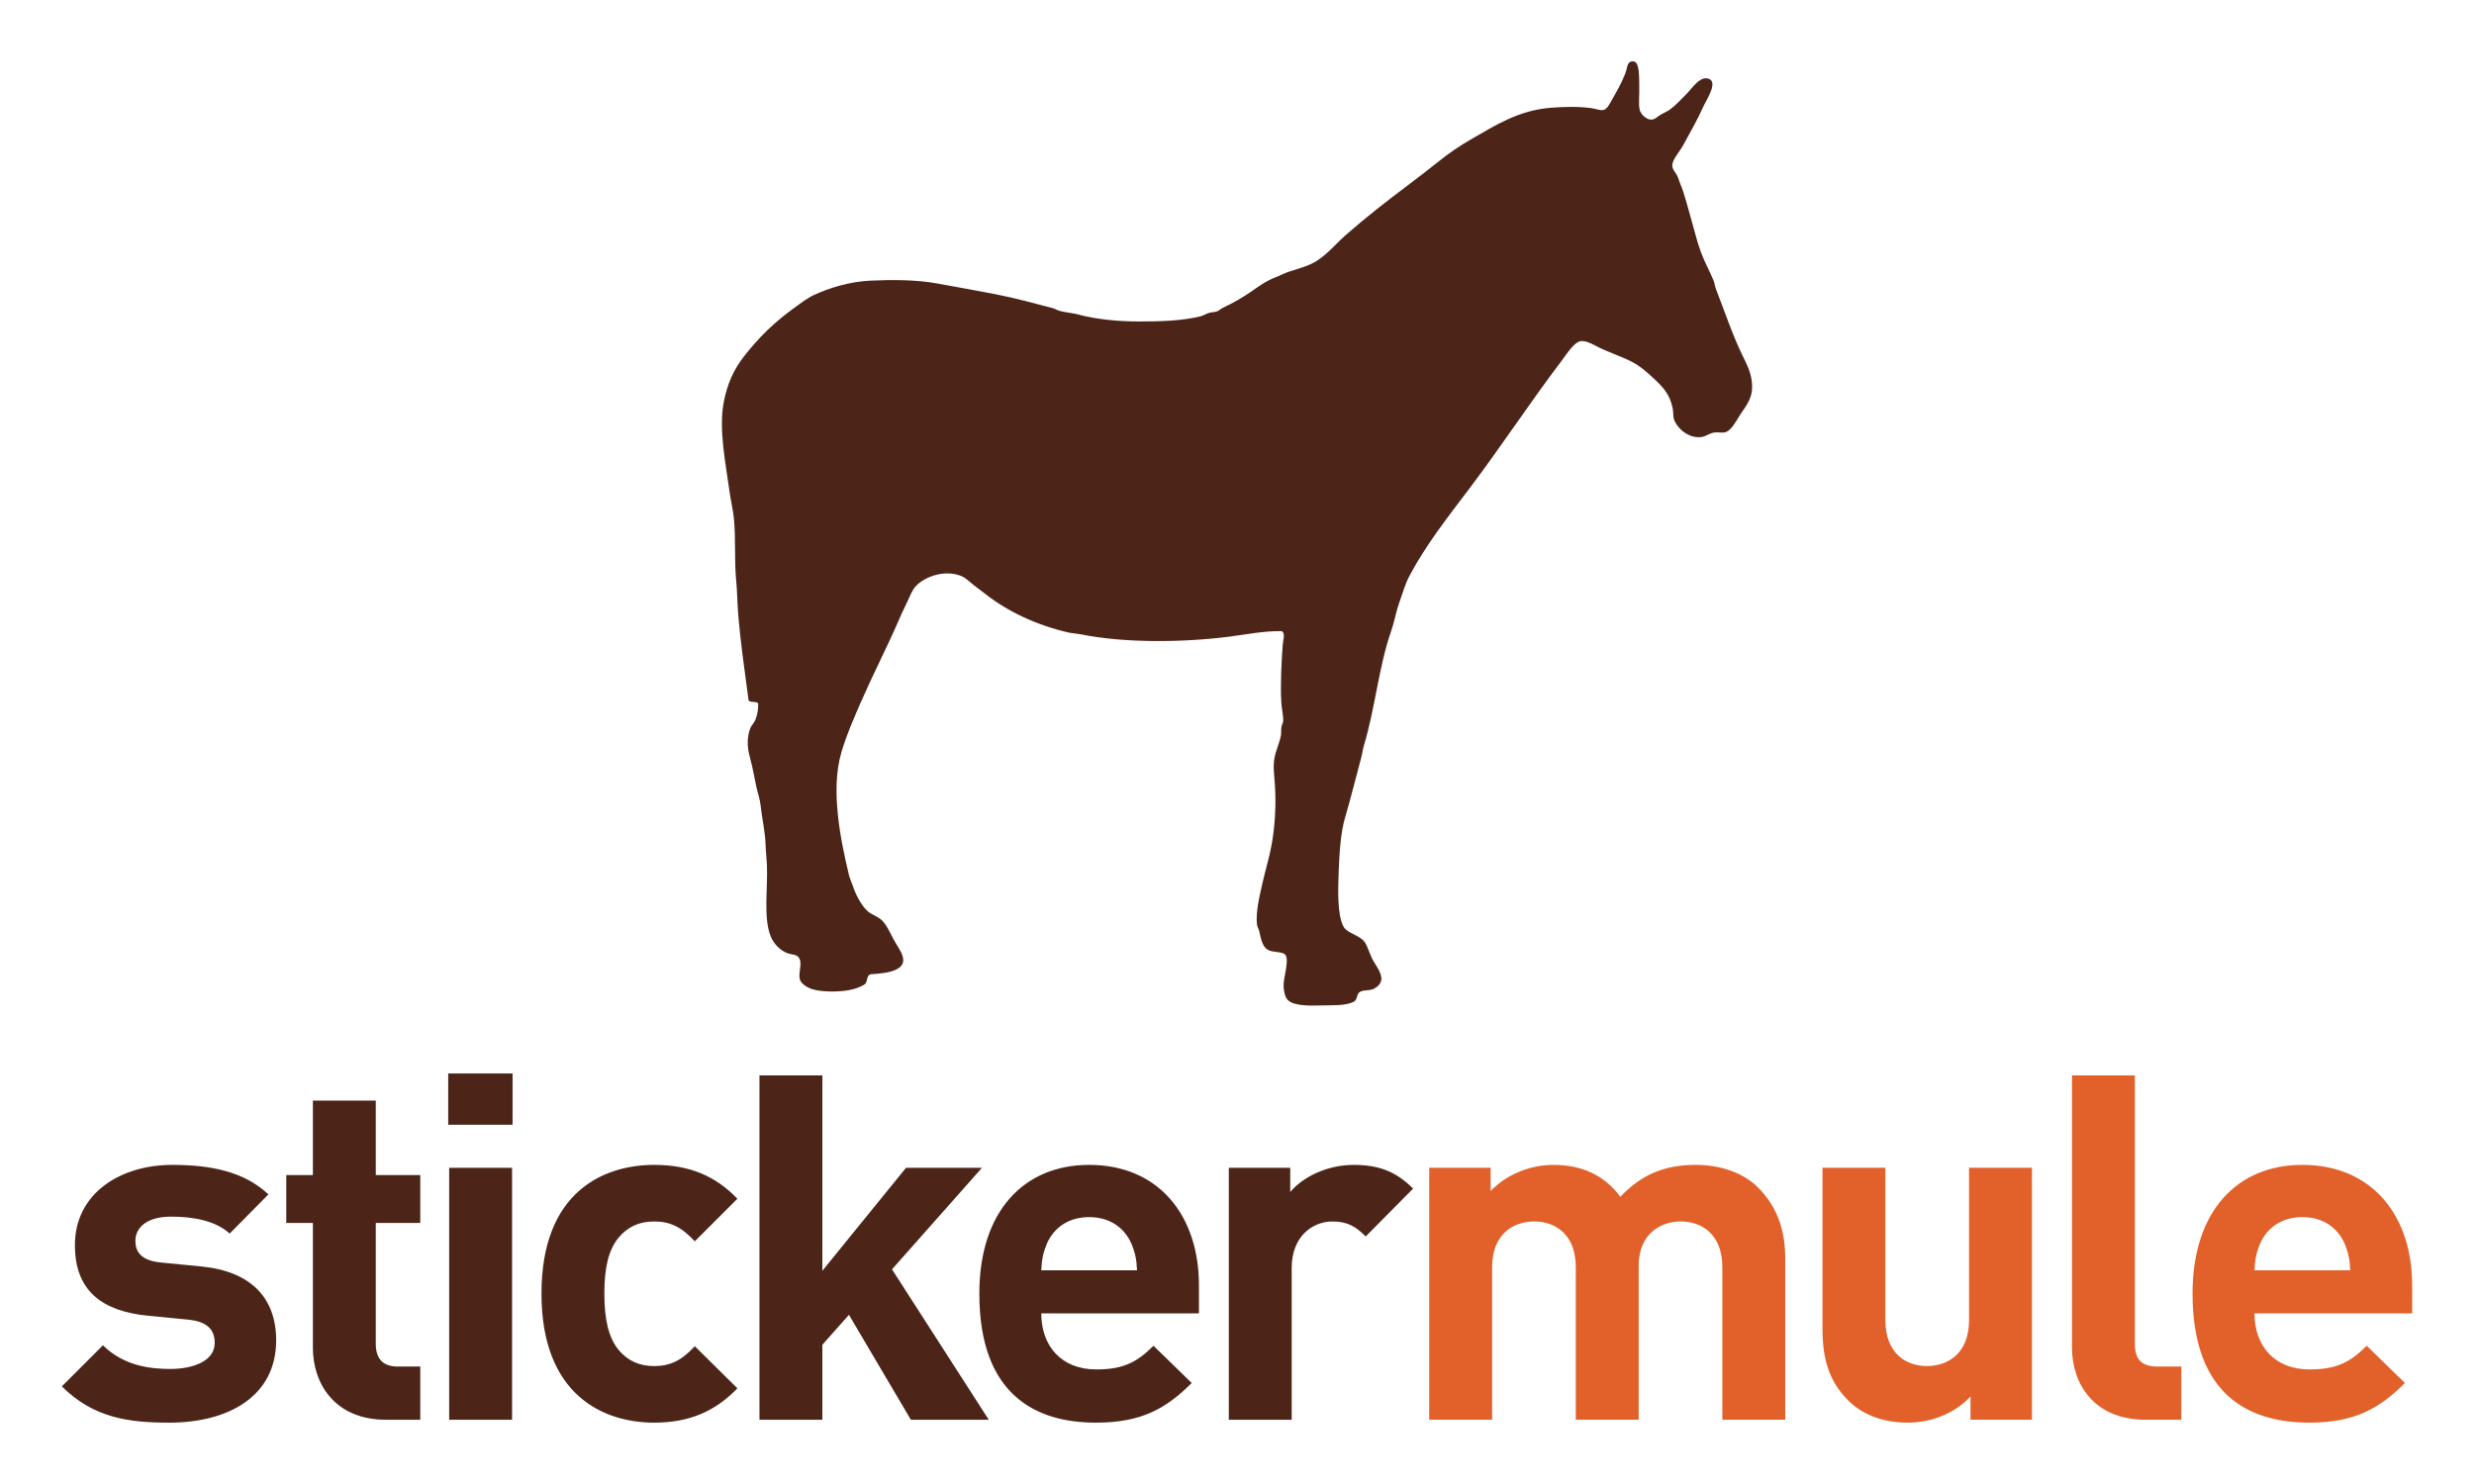 <svg width="160" height="96" viewBox="0 0 160 96" fill="none" xmlns="http://www.w3.org/2000/svg">
<path d="M10.946 92.031C8.38 92.031 6.065 91.749 4 89.684L6.66 87.026C8.005 88.371 9.757 88.558 11.008 88.558C12.415 88.558 13.886 88.089 13.886 86.869C13.886 86.056 13.448 85.493 12.166 85.367L9.6 85.117C6.66 84.835 4.845 83.553 4.845 80.55C4.845 77.171 7.818 75.357 11.133 75.357C13.667 75.357 15.795 75.795 17.359 77.264L14.856 79.799C13.918 78.955 12.478 78.704 11.07 78.704C9.444 78.704 8.756 79.455 8.756 80.267C8.756 80.863 9.006 81.551 10.445 81.676L13.01 81.927C16.232 82.239 17.86 83.96 17.86 86.712C17.86 90.31 14.794 92.031 10.946 92.031ZM24.959 91.843C21.643 91.843 20.235 89.497 20.235 87.182V79.111H18.515V76.014H20.235V71.196H24.302V76.014H27.18V79.111H24.302V86.932C24.302 87.87 24.74 88.402 25.71 88.402H27.18V91.843H24.959ZM29.05 91.843H33.117V75.544H29.05V91.843ZM28.987 72.76H33.149V69.445H28.987V72.76ZM42.307 92.031C39.054 92.031 35.019 90.279 35.019 83.678C35.019 77.078 39.054 75.357 42.307 75.357C44.559 75.357 46.249 76.045 47.688 77.547L44.935 80.3C44.091 79.393 43.371 79.017 42.307 79.017C41.337 79.017 40.587 79.361 39.992 80.08C39.367 80.863 39.085 81.958 39.085 83.678C39.085 85.399 39.367 86.525 39.992 87.307C40.587 88.027 41.337 88.371 42.307 88.371C43.371 88.371 44.091 87.996 44.935 87.088L47.688 89.81C46.249 91.311 44.559 92.031 42.307 92.031ZM58.908 91.843L54.904 85.055L53.184 86.994V91.843H49.117V69.57H53.184V82.207L58.596 75.544H63.507L57.688 82.114L63.945 91.843H58.908ZM67.341 84.961C67.341 87.057 68.623 88.589 70.907 88.589C72.69 88.589 73.566 88.089 74.599 87.057L77.07 89.466C75.412 91.123 73.817 92.031 70.876 92.031C67.028 92.031 63.337 90.279 63.337 83.678C63.337 78.36 66.215 75.357 70.438 75.357C74.974 75.357 77.539 78.673 77.539 83.146V84.961H67.341ZM73.159 80.425C72.722 79.455 71.815 78.735 70.438 78.735C69.061 78.735 68.154 79.455 67.716 80.425C67.466 81.019 67.372 81.457 67.341 82.176H73.535C73.504 81.457 73.41 81.019 73.159 80.425ZM88.324 79.987C87.699 79.361 87.167 79.017 86.166 79.017C84.914 79.017 83.537 79.956 83.537 82.021V91.843H79.471V75.544H83.443V77.109C84.226 76.17 85.791 75.357 87.542 75.357C89.138 75.357 90.264 75.763 91.39 76.89L88.324 79.987Z" fill="#4C2418"/>
<path d="M109.669 75.356C107.635 75.356 106.165 75.981 104.788 77.421C103.756 76.013 102.286 75.356 100.472 75.356C98.97 75.356 97.468 75.95 96.404 77.045V75.543H92.432V91.842H96.498V81.988C96.498 79.767 97.937 79.016 99.22 79.016C100.503 79.016 101.91 79.767 101.91 81.988V91.842H105.978V81.894C105.978 79.767 107.447 79.016 108.698 79.016C109.982 79.016 111.389 79.767 111.389 81.988V91.842H115.456V81.425C115.456 79.641 114.987 78.109 113.673 76.795C112.766 75.888 111.295 75.356 109.669 75.356ZM127.344 85.398C127.344 87.619 125.905 88.37 124.622 88.37C123.34 88.37 121.932 87.619 121.932 85.398V75.543H117.865V85.962C117.865 87.744 118.21 89.277 119.523 90.591C120.43 91.499 121.745 92.03 123.371 92.03C124.873 92.03 126.374 91.467 127.438 90.341V91.842H131.411V75.543H127.344V85.398ZM138.067 86.931V69.569H134V87.181C134 89.496 135.409 91.842 138.755 91.842H141.07V88.401H139.506C138.474 88.401 138.067 87.901 138.067 86.931ZM156.001 83.145C156.001 78.672 153.436 75.356 148.899 75.356C144.676 75.356 141.798 78.359 141.798 83.677C141.798 90.278 145.49 92.03 149.338 92.03C152.278 92.03 153.874 91.123 155.532 89.465L153.061 87.056C152.028 88.088 151.152 88.589 149.369 88.589C147.085 88.589 145.803 87.056 145.803 84.96H156.001V83.145ZM145.803 82.175C145.834 81.457 145.927 81.019 146.178 80.424C146.616 79.454 147.523 78.734 148.899 78.734C150.277 78.734 151.183 79.454 151.622 80.424C151.872 81.019 151.965 81.457 151.997 82.175H145.803Z" fill="#E26029"/>
<path d="M87.555 64.805C86.982 65.08 86.2 65.019 85.39 65.043C84.694 65.062 83.719 65.076 83.313 64.718C83.094 64.524 83.029 64.101 83.016 63.856C82.998 63.563 83.073 63.204 83.134 62.876C83.207 62.488 83.285 61.992 83.134 61.778C82.959 61.532 82.337 61.635 82.006 61.451C81.655 61.257 81.557 60.788 81.445 60.265C81.408 60.099 81.311 59.95 81.293 59.82C81.196 59.018 81.465 57.943 81.649 57.119C81.846 56.249 82.1 55.433 82.243 54.625C82.462 53.406 82.535 52.028 82.451 50.768C82.409 50.111 82.321 49.595 82.422 49.046C82.517 48.533 82.731 48.106 82.837 47.594C82.87 47.43 82.845 47.237 82.867 47.058C82.889 46.902 82.979 46.772 82.987 46.644C83.004 46.3 82.895 45.884 82.867 45.456C82.795 44.312 82.883 42.698 82.957 41.717C82.982 41.376 83.142 40.986 82.897 40.828C81.708 40.81 80.623 41.042 79.514 41.183C76.53 41.565 72.776 41.614 69.898 41.035C69.626 40.98 69.353 40.974 69.098 40.916C67.056 40.447 65.179 39.569 63.726 38.423C63.502 38.246 63.236 38.054 62.985 37.86C62.738 37.669 62.475 37.404 62.242 37.296C61.08 36.757 59.539 37.378 59.068 38.127C58.879 38.426 58.745 38.811 58.563 39.165C58.39 39.504 58.238 39.863 58.089 40.205C57.322 41.959 56.456 43.634 55.685 45.398C55.24 46.415 54.742 47.549 54.408 48.691C53.701 51.117 54.361 54.364 54.914 56.645C54.964 56.853 55.075 57.062 55.151 57.297C55.326 57.849 55.7 58.581 56.131 58.96C56.355 59.156 56.737 59.274 56.991 59.495C57.31 59.767 57.546 60.309 57.792 60.77C57.895 60.963 58.038 61.18 58.177 61.422C58.472 61.934 58.574 62.394 57.999 62.698C57.567 62.927 56.912 62.986 56.308 63.024C56.032 63.094 56.119 63.465 55.952 63.647C55.858 63.751 55.45 63.914 55.24 63.974C54.443 64.205 53.099 64.19 52.479 63.974C52.169 63.865 51.816 63.627 51.738 63.381C51.584 62.896 51.966 62.282 51.619 61.896C51.467 61.73 51.137 61.76 50.846 61.63C50.433 61.447 50.036 61.059 49.838 60.56C49.364 59.365 49.658 57.488 49.601 56.021C49.585 55.593 49.527 55.133 49.513 54.655C49.484 53.786 49.279 52.932 49.186 52.073C49.139 51.655 49.002 51.298 48.919 50.917C48.783 50.303 48.68 49.64 48.504 49.017C48.308 48.334 48.302 47.667 48.533 47.089C48.597 46.927 48.767 46.777 48.859 46.553C48.996 46.217 49.045 45.824 49.036 45.515C48.936 45.34 48.52 45.478 48.413 45.309C48.165 43.433 47.883 41.544 47.731 39.581C47.681 38.925 47.679 38.241 47.611 37.563C47.483 36.221 47.591 34.856 47.465 33.557C47.402 32.924 47.247 32.329 47.168 31.716C46.941 29.995 46.461 27.786 46.812 25.989C47.036 24.837 47.45 23.903 48.118 23.052C48.582 22.457 49.083 21.888 49.63 21.359C50.154 20.855 50.759 20.354 51.382 19.905C51.783 19.616 52.208 19.28 52.658 19.075C53.653 18.62 54.948 18.215 56.308 18.154C57.675 18.095 59.223 18.087 60.581 18.333C61.877 18.567 63.165 18.795 64.439 19.045C65.686 19.289 66.908 19.628 68.089 19.935C68.241 19.975 68.372 20.069 68.534 20.113C68.91 20.216 69.336 20.238 69.751 20.35C70.85 20.65 72.298 20.796 73.639 20.796C75.097 20.796 76.412 20.756 77.616 20.469C77.794 20.427 77.93 20.334 78.119 20.262C78.31 20.189 78.537 20.203 78.713 20.142C78.833 20.101 78.961 19.971 79.099 19.905C79.793 19.576 80.38 19.241 80.998 18.808C81.487 18.465 81.889 18.171 82.54 17.918C82.829 17.805 83.12 17.65 83.401 17.561C84.016 17.366 84.683 17.182 85.153 16.879C85.892 16.405 86.437 15.724 87.052 15.188C87.694 14.627 88.339 14.091 89.011 13.555C90.373 12.469 91.759 11.476 93.046 10.44C93.697 9.915 94.416 9.423 95.183 8.985C96.68 8.131 98.195 7.125 100.345 6.967C101.187 6.906 102.076 6.88 102.929 6.997C103.163 7.029 103.485 7.16 103.699 7.115C103.936 7.065 104.108 6.708 104.263 6.433C104.583 5.865 104.811 5.487 105.095 4.8C105.269 4.376 105.196 3.954 105.628 3.969C106.07 3.986 105.995 5.115 106.014 5.543C106.038 6.061 105.951 6.756 106.044 7.115C106.107 7.364 106.438 7.732 106.786 7.739C107.024 7.743 107.184 7.546 107.409 7.412C107.641 7.276 107.856 7.196 108.002 7.086C108.354 6.822 108.775 6.383 109.129 6.017C109.423 5.715 109.883 5.007 110.378 5.068C111.221 5.169 110.383 6.413 110.197 6.818C109.757 7.79 109.332 8.515 108.834 9.43C108.628 9.808 108.152 10.316 108.15 10.707C108.15 10.982 108.387 11.164 108.507 11.449C108.564 11.584 108.598 11.729 108.657 11.863C108.946 12.535 109.166 13.479 109.398 14.267C109.593 14.931 109.752 15.631 109.992 16.285C110.225 16.924 110.564 17.526 110.823 18.154C110.89 18.319 110.904 18.52 110.971 18.689C111.514 20.075 112.038 21.656 112.689 22.993C112.956 23.534 113.318 24.209 113.315 25.011C113.31 25.894 112.851 26.316 112.453 26.969C112.245 27.314 111.938 27.84 111.623 27.948C111.39 28.028 111.119 27.944 110.882 27.977C110.548 28.023 110.317 28.239 110.02 28.274C109.213 28.367 108.491 27.739 108.269 27.146C108.195 26.946 108.228 26.674 108.182 26.434C107.989 25.471 107.522 25.006 106.847 24.386C106.415 23.993 106.085 23.691 105.54 23.407C104.783 23.014 103.938 22.771 103.136 22.338C102.841 22.18 102.469 22.022 102.215 22.072C101.786 22.157 101.358 22.852 101.03 23.29C98.934 26.05 97.084 28.886 95.033 31.599C93.68 33.392 92.232 35.213 91.146 37.266C90.873 37.782 90.711 38.385 90.493 38.987C90.282 39.576 90.18 40.229 89.959 40.857C89.171 43.114 88.925 45.86 88.21 48.216C88.134 48.464 88.106 48.748 88.031 49.017C87.702 50.22 87.372 51.599 86.993 52.875C86.709 53.827 86.624 55.112 86.576 56.378C86.532 57.55 86.476 59.221 86.903 59.967C87.128 60.363 87.933 60.507 88.24 60.918C88.449 61.202 88.591 61.76 88.802 62.134C88.948 62.394 89.368 62.947 89.336 63.35C89.312 63.653 89.056 63.865 88.831 63.974C88.582 64.097 88.213 64.022 87.972 64.152C87.704 64.298 87.832 64.625 87.555 64.805Z" fill="#4C2418"/>
</svg>
